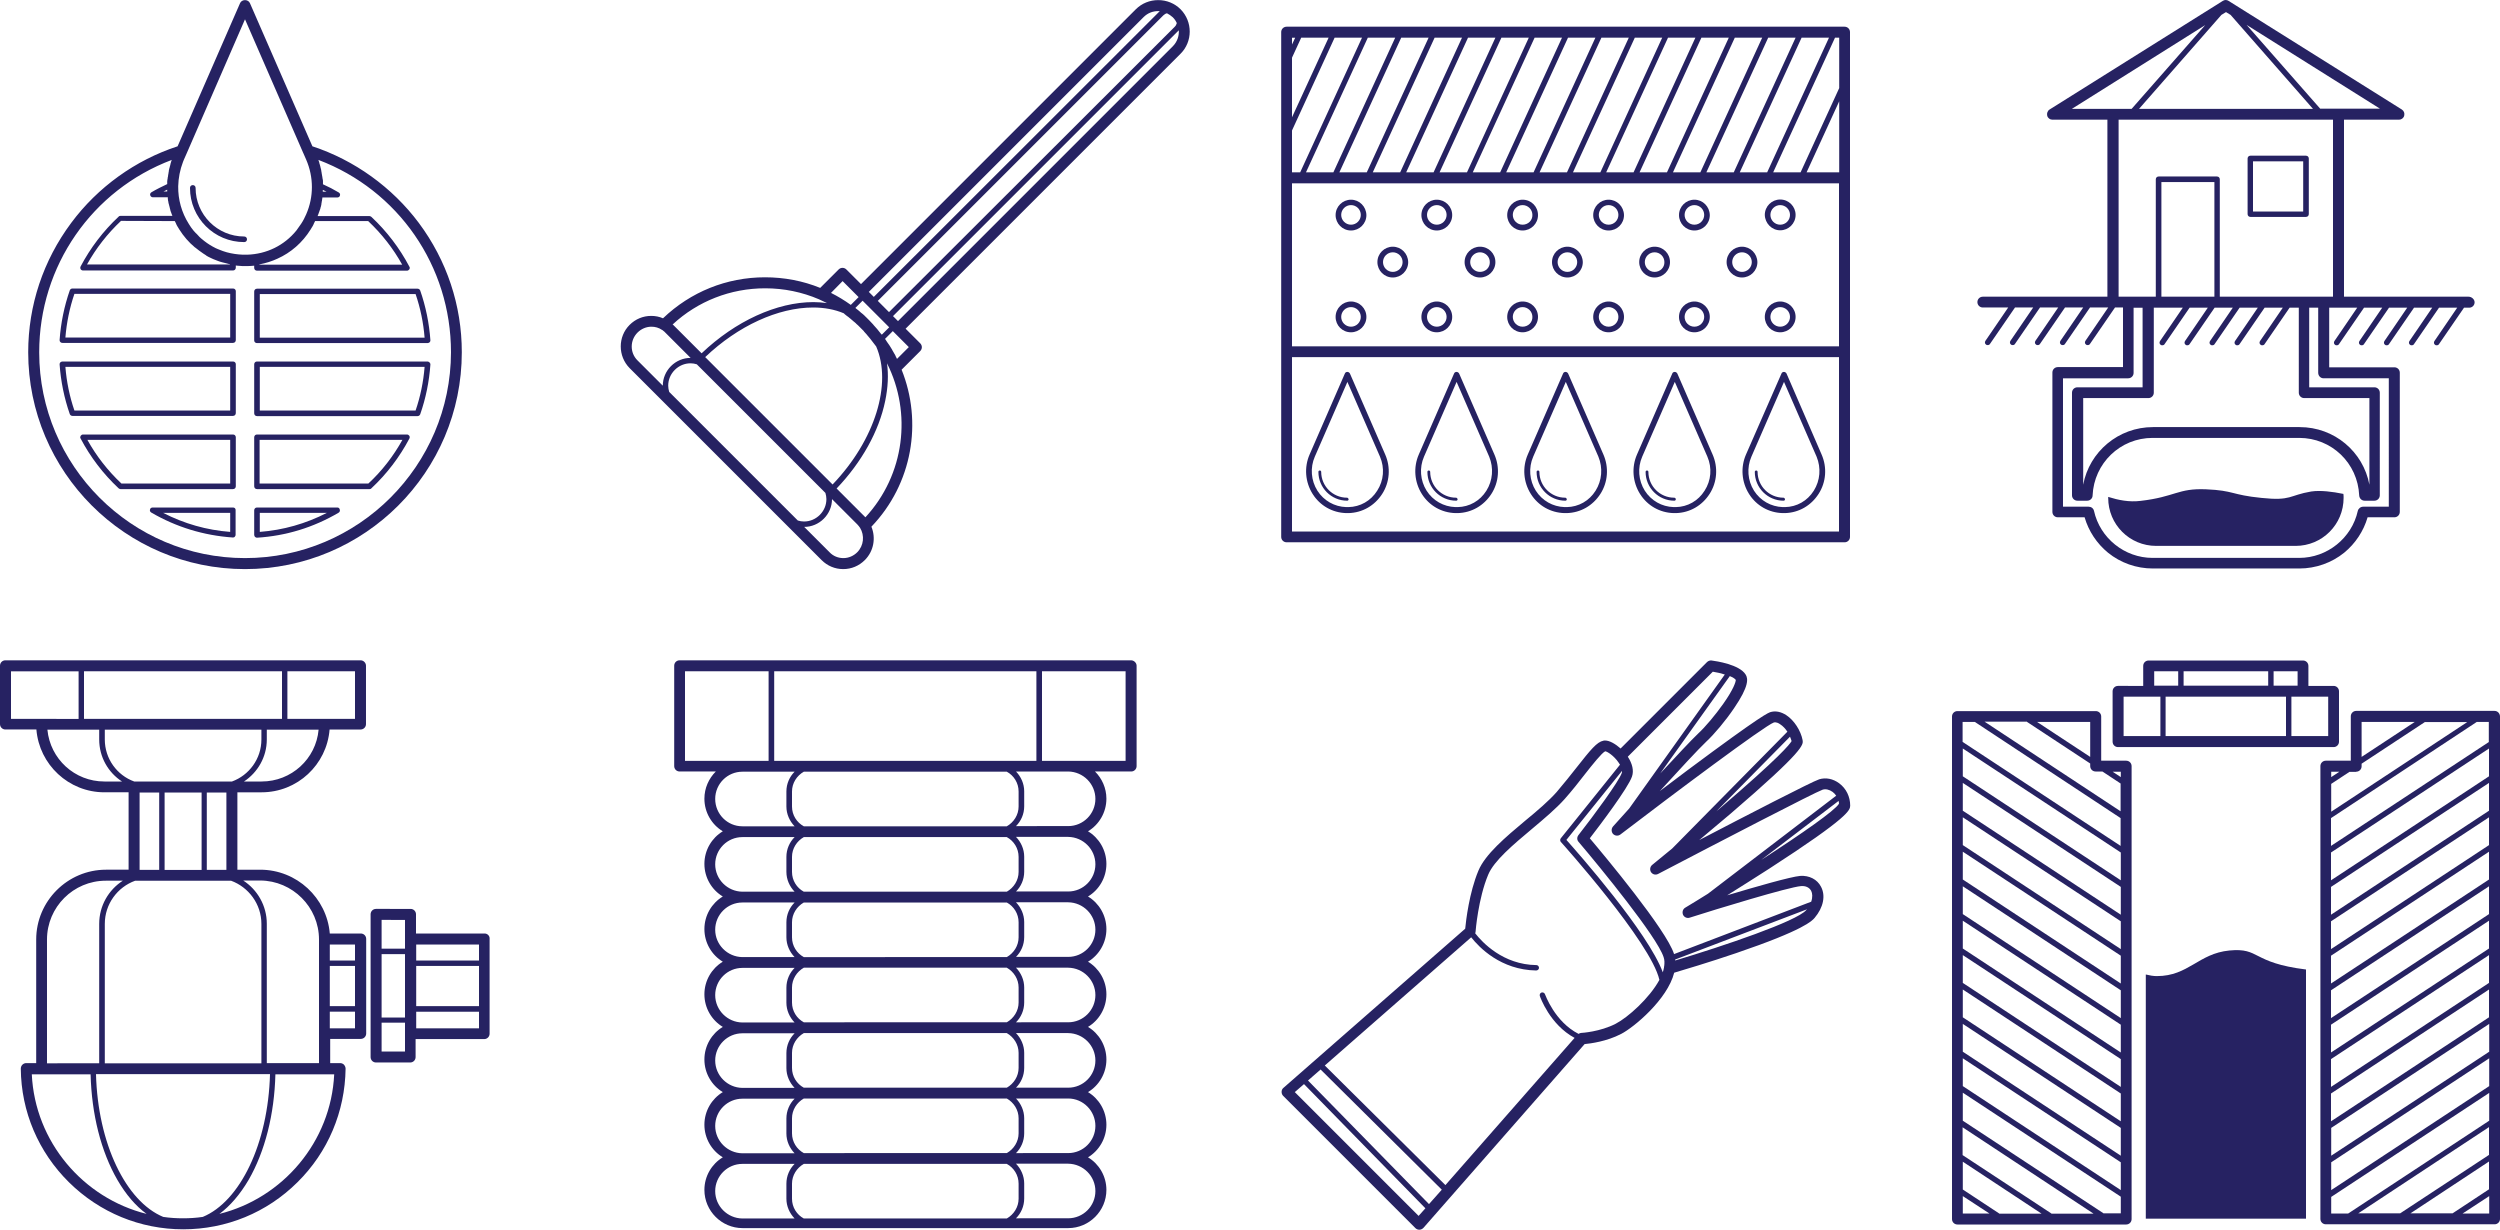 <?xml version="1.0" encoding="UTF-8" standalone="no"?>
<!-- Generator: Adobe Illustrator 18.0.0, SVG Export Plug-In . SVG Version: 6.00 Build 0)  -->

<svg
   xmlns:dc="http://purl.org/dc/elements/1.1/"
   xmlns:cc="http://creativecommons.org/ns#"
   xmlns:rdf="http://www.w3.org/1999/02/22-rdf-syntax-ns#"
   xmlns:svg="http://www.w3.org/2000/svg"
   xmlns="http://www.w3.org/2000/svg"
   xmlns:sodipodi="http://sodipodi.sourceforge.net/DTD/sodipodi-0.dtd"
   xmlns:inkscape="http://www.inkscape.org/namespaces/inkscape"
   version="1.1"
   id="Layer_1"
   x="0px"
   y="0px"
   viewBox="0 0 1250 614.85"
   enable-background="new 0 0 1400 980"
   xml:space="preserve"
   sodipodi:docname="Free Manhole Vector1.svg"
   width="1250"
   height="614.85"
   inkscape:version="0.92.4 5da689c313, 2019-01-14"><defs
   id="defs117" /><sodipodi:namedview
   pagecolor="#ffffff"
   bordercolor="#666666"
   borderopacity="1"
   objecttolerance="10"
   gridtolerance="10"
   guidetolerance="10"
   inkscape:pageopacity="0"
   inkscape:pageshadow="2"
   inkscape:window-width="640"
   inkscape:window-height="480"
   id="namedview115"
   showgrid="false"
   inkscape:snap-page="true"
   inkscape:zoom="0.16"
   inkscape:cx="740.38035"
   inkscape:cy="231.0293"
   inkscape:window-x="558"
   inkscape:window-y="317"
   inkscape:window-maximized="0"
   inkscape:current-layer="Layer_1" />
<g
   id="g112"
   transform="translate(-75,-182.65)">
	<g
   id="g22">
		<path
   d="m 191.5,326.9 h -80.3 c -0.6,0 -1.1,0.4 -1.3,0.9 -2.8,8 -4.5,16.4 -5.1,24.9 0,0.4 0.1,0.7 0.4,1 0.3,0.3 0.6,0.4 1,0.4 h 85.3 c 0.8,0 1.4,-0.6 1.4,-1.4 v -24.5 c 0,-0.7 -0.6,-1.3 -1.4,-1.3 z m -1.4,24.5 h -82.4 c 0.6,-7.4 2.1,-14.8 4.5,-21.8 h 77.9 z"
   id="path2"
   inkscape:connector-curvature="0"
   style="fill:#262262" />
		<path
   d="m 191.5,399.9 h -75 c -0.5,0 -0.9,0.3 -1.2,0.7 -0.2,0.4 -0.3,0.9 0,1.3 4.9,9.3 11.3,17.7 19,24.9 0.3,0.2 0.6,0.4 0.9,0.4 h 56.3 c 0.8,0 1.4,-0.6 1.4,-1.4 v -24.5 c 0,-0.8 -0.6,-1.4 -1.4,-1.4 z m -1.4,24.5 h -54.4 c -6.8,-6.4 -12.5,-13.7 -17,-21.8 h 71.4 z"
   id="path4"
   inkscape:connector-curvature="0"
   style="fill:#262262" />
		<path
   d="m 278.5,399.9 h -75 c -0.8,0 -1.4,0.6 -1.4,1.4 v 24.5 c 0,0.8 0.6,1.4 1.4,1.4 h 56.3 c 0.3,0 0.7,-0.1 0.9,-0.4 7.7,-7.2 14.1,-15.6 19,-24.9 0.2,-0.4 0.2,-0.9 0,-1.3 -0.3,-0.4 -0.7,-0.7 -1.2,-0.7 z m -19.3,24.5 h -54.4 v -21.8 h 71.4 c -4.5,8.1 -10.2,15.5 -17,21.8 z"
   id="path6"
   inkscape:connector-curvature="0"
   style="fill:#262262" />
		<path
   d="m 191.5,436.4 h -40.2 c -0.6,0 -1.2,0.4 -1.3,1 -0.2,0.6 0.1,1.2 0.6,1.5 12.5,7.3 26.3,11.5 40.8,12.5 0,0 0.1,0 0.1,0 0.3,0 0.7,-0.1 0.9,-0.4 0.3,-0.3 0.4,-0.6 0.4,-1 v -12.3 c 0.1,-0.7 -0.5,-1.3 -1.3,-1.3 z m -1.4,12.2 c -11.8,-0.9 -23,-4.1 -33.5,-9.5 h 33.5 z"
   id="path8"
   inkscape:connector-curvature="0"
   style="fill:#262262" />
		<path
   d="m 203.5,354.2 h 85.3 c 0.4,0 0.7,-0.2 1,-0.4 0.3,-0.3 0.4,-0.6 0.4,-1 -0.6,-8.5 -2.3,-16.9 -5.1,-24.9 -0.2,-0.5 -0.7,-0.9 -1.3,-0.9 h -80.3 c -0.8,0 -1.4,0.6 -1.4,1.4 v 24.5 c 0,0.7 0.6,1.3 1.4,1.3 z m 1.4,-24.5 h 77.9 c 2.4,7 3.9,14.3 4.5,21.8 h -82.4 z"
   id="path10"
   inkscape:connector-curvature="0"
   style="fill:#262262" />
		<path
   d="m 288.8,363.4 h -85.3 c -0.8,0 -1.4,0.6 -1.4,1.4 v 24.5 c 0,0.8 0.6,1.4 1.4,1.4 h 80.3 c 0.6,0 1.1,-0.4 1.3,-0.9 2.8,-8 4.5,-16.4 5.1,-24.9 0,-0.4 -0.1,-0.7 -0.4,-1 -0.3,-0.3 -0.7,-0.5 -1,-0.5 z m -6,24.5 h -77.9 v -21.8 h 82.4 c -0.6,7.5 -2.1,14.8 -4.5,21.8 z"
   id="path12"
   inkscape:connector-curvature="0"
   style="fill:#262262" />
		<path
   d="m 243.7,436.4 h -40.2 c -0.8,0 -1.4,0.6 -1.4,1.4 v 12.3 c 0,0.4 0.2,0.7 0.4,1 0.3,0.2 0.6,0.4 0.9,0.4 0,0 0.1,0 0.1,0 14.5,-0.9 28.2,-5.1 40.8,-12.5 0.5,-0.3 0.8,-0.9 0.6,-1.5 -0.1,-0.7 -0.6,-1.1 -1.2,-1.1 z m -38.8,12.2 v -9.5 h 33.5 c -10.5,5.4 -21.8,8.6 -33.5,9.5 z"
   id="path14"
   inkscape:connector-curvature="0"
   style="fill:#262262" />
		<path
   d="m 191.5,363.4 h -85.3 c -0.4,0 -0.7,0.2 -1,0.4 -0.3,0.3 -0.4,0.6 -0.4,1 0.6,8.5 2.3,16.9 5.1,24.9 0.2,0.5 0.7,0.9 1.3,0.9 h 80.3 c 0.8,0 1.4,-0.6 1.4,-1.4 v -24.5 c 0,-0.7 -0.6,-1.3 -1.4,-1.3 z m -1.4,24.5 h -77.9 c -2.4,-7 -3.9,-14.3 -4.5,-21.8 h 82.4 z"
   id="path16"
   inkscape:connector-curvature="0"
   style="fill:#262262" />
		<path
   d="M 284.4,294.1 C 271.1,276.3 252.2,262.7 231.2,255.8 L 200,184.3 c -0.4,-1 -1.4,-1.6 -2.5,-1.6 -1.1,0 -2.1,0.6 -2.5,1.6 l -31.2,71.5 c -21.1,6.9 -39.9,20.4 -53.2,38.3 -14,18.8 -21.5,41.2 -21.5,64.7 0,59.7 48.6,108.4 108.4,108.4 59.8,0 108.4,-48.6 108.4,-108.4 0,-23.5 -7.5,-45.9 -21.5,-64.7 z m -79.5,20.7 c 3.1,-0.6 6,-1.5 8.8,-2.8 6.7,-3 12.5,-8 16.6,-14.6 0.2,-0.3 0.4,-0.7 0.6,-1 0.1,-0.1 0.1,-0.2 0.2,-0.3 0.1,-0.2 0.3,-0.5 0.4,-0.7 0.1,-0.1 0.1,-0.3 0.2,-0.4 0.1,-0.2 0.2,-0.4 0.3,-0.7 0.1,-0.1 0.1,-0.3 0.2,-0.4 0.1,-0.2 0.2,-0.4 0.3,-0.6 0,0 0,0 0,-0.1 h 26.6 c 6.8,6.4 12.5,13.7 17,21.8 h -71.4 v -0.2 z m 31.5,-36.7 c 0,-0.1 0,-0.3 0,-0.4 0,0 0,-0.1 0,-0.1 0.6,0.3 1.3,0.6 1.9,0.9 h -1.9 c 0,-0.2 0,-0.3 0,-0.4 z m -38.9,-85.8 29.1,66.8 c 0,0 0,0 0,0 l 0.1,0.2 1.4,3.2 c 3.8,8.8 3.8,18.6 0,27.3 -0.7,1.6 -1.5,3.2 -2.5,4.7 -0.8,1.2 -1.6,2.3 -2.4,3.4 -6.1,7.5 -14.9,11.8 -24.6,12.1 -0.7,0 -1.4,0 -2.1,0 -2.8,-0.1 -5.5,-0.5 -8.1,-1.2 -0.6,-0.2 -1.3,-0.4 -1.9,-0.6 -0.4,-0.2 -0.9,-0.3 -1.3,-0.5 -0.5,-0.2 -1,-0.4 -1.5,-0.6 -0.3,-0.1 -0.6,-0.3 -0.9,-0.4 -2,-1 -3.8,-2.1 -5.6,-3.5 -0.5,-0.4 -1.1,-0.9 -1.6,-1.3 -0.6,-0.5 -1.2,-1.1 -1.7,-1.7 -0.4,-0.4 -0.7,-0.8 -1.1,-1.1 -0.3,-0.4 -0.7,-0.8 -1,-1.1 -0.9,-1.1 -1.7,-2.2 -2.4,-3.4 -3.6,-5.7 -5.4,-12.2 -5.3,-18.8 0,0 0,0 0,0 0.1,-4.1 0.9,-8.3 2.4,-12.2 0.1,-0.3 0.3,-0.7 0.4,-1 l 1.5,-3.4 v 0 z m -38.9,85.2 c 0,0.1 0,0.1 0,0.2 0,0.1 0,0.2 0,0.3 0,0.1 0,0.3 0,0.4 h -1.9 c 0.6,-0.3 1.2,-0.5 1.9,-0.9 z m 3.8,15.7 c 0.1,0.2 0.2,0.4 0.3,0.6 0.1,0.1 0.1,0.3 0.2,0.4 0.1,0.2 0.2,0.4 0.3,0.7 0.1,0.1 0.1,0.3 0.2,0.4 0.1,0.2 0.3,0.5 0.4,0.7 0.1,0.1 0.1,0.2 0.2,0.3 0.2,0.3 0.4,0.7 0.6,1 2.2,3.5 4.8,6.5 7.8,9 0.1,0.1 0.2,0.1 0.3,0.2 1.2,1 2.6,2 3.9,2.9 0.5,0.3 0.9,0.6 1.4,0.9 0,0 0.1,0.1 0.1,0.1 0,0 0.1,0.1 0.1,0.1 0.6,0.4 1.3,0.7 1.9,1 0.5,0.2 1,0.5 1.5,0.7 0.8,0.3 1.5,0.6 2.3,0.9 0.7,0.3 1.5,0.5 2.2,0.7 0.8,0.2 1.6,0.4 2.4,0.6 0.2,0.1 0.5,0.1 0.7,0.2 0.2,0 0.5,0.1 0.7,0.1 v 0.2 h -71.4 c 4.5,-8.1 10.2,-15.4 17,-21.8 l 26.9,0.1 c 0,0 0,0 0,0 z m 35.1,168.5 c -56.7,0 -102.9,-46.2 -102.9,-102.9 0,-43.2 26.4,-81.1 66.3,-96.2 0,0 0,0 0,0 0,0.1 -0.1,0.2 -0.1,0.2 -0.1,0.3 -0.2,0.6 -0.3,0.9 0,0.1 -0.1,0.2 -0.1,0.4 -0.1,0.3 -0.2,0.5 -0.2,0.8 0,0.1 -0.1,0.3 -0.1,0.4 -0.1,0.2 -0.1,0.5 -0.2,0.7 0,0.1 -0.1,0.3 -0.1,0.4 -0.1,0.2 -0.1,0.5 -0.2,0.7 0,0.2 -0.1,0.3 -0.1,0.5 -0.1,0.2 -0.1,0.5 -0.1,0.7 0,0.2 -0.1,0.3 -0.1,0.5 0,0.2 -0.1,0.5 -0.1,0.7 0,0.2 -0.1,0.3 -0.1,0.5 0,0.2 -0.1,0.5 -0.1,0.7 0,0.2 0,0.3 -0.1,0.5 0,0.2 -0.1,0.5 -0.1,0.7 0,0.2 0,0.3 -0.1,0.5 0,0.2 0,0.5 -0.1,0.7 0,0.2 0,0.3 0,0.5 0,0.2 0,0.5 0,0.7 0,0.1 0,0.3 0,0.4 -2.7,1.3 -5.4,2.6 -7.9,4.1 -0.5,0.3 -0.8,0.9 -0.6,1.5 0.2,0.6 0.7,1 1.3,1 h 7.5 c 0,0.1 0,0.3 0,0.4 0,0.1 0,0.2 0,0.3 0,0.3 0.1,0.6 0.1,0.8 0,0.1 0,0.3 0.1,0.4 0,0.2 0.1,0.5 0.1,0.7 0,0.1 0.1,0.3 0.1,0.4 0,0.2 0.1,0.5 0.2,0.7 0,0.2 0.1,0.3 0.1,0.5 0.1,0.2 0.1,0.4 0.2,0.7 0,0.2 0.1,0.3 0.1,0.5 0.1,0.2 0.1,0.4 0.2,0.7 0,0.2 0.1,0.3 0.1,0.5 0.1,0.2 0.1,0.4 0.2,0.6 0.1,0.2 0.1,0.3 0.2,0.5 0.1,0.2 0.1,0.4 0.2,0.6 0.1,0.2 0.1,0.3 0.2,0.5 0.1,0.2 0.1,0.3 0.2,0.5 h -26 c -0.3,0 -0.7,0.1 -0.9,0.4 -7.7,7.2 -14.1,15.6 -19,24.9 -0.2,0.4 -0.2,0.9 0,1.3 0.2,0.4 0.7,0.7 1.2,0.7 h 75 c 0.8,0 1.4,-0.6 1.4,-1.4 v -1.1 c 0.2,0 0.5,0.1 0.7,0.1 0.9,0.1 1.8,0.1 2.7,0.2 0.4,0 0.8,0 1.2,0 0.4,0 0.8,0 1.2,0 1.1,0 2.3,-0.1 3.4,-0.2 v 1.1 c 0,0.8 0.6,1.4 1.4,1.4 h 75 c 0.5,0 0.9,-0.3 1.2,-0.7 0.2,-0.4 0.3,-0.9 0,-1.3 -4.9,-9.3 -11.3,-17.7 -19,-24.9 -0.3,-0.2 -0.6,-0.4 -0.9,-0.4 h -26 c 0.1,-0.2 0.1,-0.3 0.2,-0.5 0.1,-0.2 0.1,-0.3 0.2,-0.5 0.1,-0.2 0.1,-0.4 0.2,-0.6 0.1,-0.2 0.1,-0.3 0.2,-0.5 0.1,-0.2 0.1,-0.4 0.2,-0.6 0.1,-0.2 0.1,-0.3 0.2,-0.5 0.1,-0.2 0.1,-0.4 0.2,-0.6 0,-0.2 0.1,-0.3 0.1,-0.5 0.1,-0.2 0.1,-0.4 0.2,-0.6 0,-0.2 0.1,-0.3 0.1,-0.5 0.1,-0.2 0.1,-0.4 0.1,-0.7 0,-0.2 0.1,-0.3 0.1,-0.5 0,-0.2 0.1,-0.5 0.1,-0.7 0,-0.1 0.1,-0.3 0.1,-0.4 0,-0.3 0.1,-0.5 0.1,-0.8 0,-0.1 0,-0.3 0.1,-0.4 0,-0.1 0,-0.2 0,-0.4 h 7.5 c 0.6,0 1.2,-0.4 1.3,-1 0.2,-0.6 -0.1,-1.2 -0.6,-1.5 -2.5,-1.5 -5.2,-2.9 -7.9,-4.1 0,-0.1 0,-0.3 0,-0.4 0,-0.2 0,-0.4 0,-0.7 0,-0.2 0,-0.3 0,-0.5 0,-0.2 0,-0.4 -0.1,-0.7 0,-0.2 0,-0.3 -0.1,-0.5 0,-0.2 -0.1,-0.4 -0.1,-0.7 0,-0.2 0,-0.3 -0.1,-0.5 0,-0.2 -0.1,-0.4 -0.1,-0.7 0,-0.2 -0.1,-0.3 -0.1,-0.5 0,-0.2 -0.1,-0.4 -0.1,-0.7 0,-0.2 -0.1,-0.3 -0.1,-0.5 0,-0.2 -0.1,-0.4 -0.1,-0.7 0,-0.2 -0.1,-0.3 -0.1,-0.5 -0.1,-0.2 -0.1,-0.4 -0.2,-0.7 0,-0.2 -0.1,-0.3 -0.1,-0.5 -0.1,-0.2 -0.1,-0.5 -0.2,-0.7 0,-0.1 -0.1,-0.3 -0.1,-0.4 -0.1,-0.2 -0.2,-0.5 -0.2,-0.7 0,-0.1 -0.1,-0.3 -0.1,-0.4 -0.1,-0.3 -0.2,-0.6 -0.3,-0.9 0,-0.1 -0.1,-0.2 -0.1,-0.3 0,0 0,0 0,0 39.9,15.1 66.3,53 66.3,96.2 -0.1,56.7 -46.3,102.9 -103,102.9 z"
   id="path18"
   inkscape:connector-curvature="0"
   style="fill:#262262" />
		<path
   d="m 197.1,303.7 c 0.8,0 1.4,-0.6 1.4,-1.4 0,-0.8 -0.6,-1.4 -1.4,-1.4 -13.4,0 -24.3,-10.9 -24.3,-24.3 0,-0.8 -0.6,-1.4 -1.4,-1.4 -0.8,0 -1.4,0.6 -1.4,1.4 0,15 12.1,27.1 27.1,27.1 z"
   id="path20"
   inkscape:connector-curvature="0"
   style="fill:#262262" />
	</g>
	<path
   d="m 665.3,187.3 c -3,-3 -7,-4.6 -11.2,-4.6 -4.2,0 -8.2,1.6 -11.2,4.6 l -137.4,137.4 -7.3,-7.3 c -1.1,-1.1 -2.8,-1.1 -3.9,0 l -9.2,9.2 c -8.6,-3.5 -18,-5.3 -27.6,-5.3 -19.2,0 -37.2,7.3 -51,20.5 -1.8,-0.8 -3.8,-1.2 -5.9,-1.2 -4.1,0 -7.9,1.6 -10.8,4.5 -5.9,5.9 -5.9,15.6 0,21.6 l 96,96 c 2.9,2.9 6.7,4.5 10.8,4.5 4.1,0 7.9,-1.6 10.8,-4.5 4.5,-4.5 5.6,-11.1 3.3,-16.7 20.6,-21.5 25.6,-52.4 15.1,-78.5 l 9.3,-9.3 c 1.1,-1.1 1.1,-2.8 0,-3.9 L 527.8,347 665.2,209.6 c 6.2,-6.1 6.2,-16.1 0.1,-22.3 z m -174,237.6 -63.7,-63.7 c 16.4,-15.6 36.4,-24.8 54,-24.8 5.6,0 10.8,1 15.3,2.9 0.1,0.1 0.2,0.1 0.2,0.2 0.1,0.1 0.1,0.1 0.2,0.2 0.4,0.3 0.7,0.5 1,0.8 0.1,0.1 0.3,0.2 0.4,0.3 0.3,0.2 0.6,0.4 0.9,0.7 0.2,0.1 0.3,0.3 0.5,0.4 0.2,0.2 0.5,0.4 0.7,0.6 0.2,0.2 0.4,0.3 0.6,0.5 0.2,0.2 0.4,0.4 0.6,0.5 0.2,0.2 0.5,0.4 0.7,0.6 0.2,0.2 0.4,0.3 0.5,0.5 0.3,0.2 0.5,0.5 0.8,0.7 0.1,0.1 0.3,0.3 0.4,0.4 0.4,0.4 0.8,0.8 1.2,1.2 0.4,0.4 0.8,0.8 1.2,1.2 0.1,0.1 0.2,0.2 0.2,0.3 0.3,0.3 0.6,0.7 0.9,1 0.1,0.1 0.1,0.1 0.2,0.2 0.3,0.4 0.6,0.7 0.9,1.1 0,0 0.1,0.1 0.1,0.1 0.3,0.4 0.7,0.8 1,1.2 0,0 0,0 0,0 1,1.3 2,2.6 3,3.9 8,18.5 -0.4,46.6 -21.8,69 z m -3.1,7.3 c 0,3 -1.2,5.8 -3.3,7.9 -2.1,2.1 -4.9,3.3 -7.9,3.3 -1.1,0 -2.1,-0.2 -3.1,-0.5 l -64.3,-64.3 c -0.3,-1 -0.5,-2.1 -0.5,-3.1 0,-3 1.2,-5.8 3.3,-7.9 2.1,-2.1 4.9,-3.3 7.9,-3.3 1.1,0 2.1,0.2 3.1,0.5 l 64.3,64.3 c 0.3,1 0.5,2.1 0.5,3.1 z m 27.6,-82.3 c -0.2,-0.2 -0.4,-0.5 -0.6,-0.7 -0.4,-0.5 -0.8,-1 -1.2,-1.5 -0.1,-0.2 -0.3,-0.3 -0.4,-0.5 -0.5,-0.6 -1.1,-1.3 -1.7,-1.9 -0.1,-0.2 -0.3,-0.3 -0.4,-0.5 -0.6,-0.6 -1.2,-1.3 -1.8,-1.9 -0.6,-0.6 -1.3,-1.3 -1.9,-1.9 -0.1,-0.1 -0.3,-0.2 -0.4,-0.4 -0.6,-0.6 -1.3,-1.2 -2,-1.7 -0.1,-0.1 -0.2,-0.2 -0.3,-0.3 -0.7,-0.6 -1.4,-1.2 -2.1,-1.7 0,0 0,0 0,0 -0.1,-0.1 -0.2,-0.2 -0.3,-0.3 l 3.6,-3.6 13.3,13.3 -3.6,3.6 c -0.1,0 -0.2,0 -0.2,0 z m -1.9,-16.8 142.8,-142.8 c 0.5,-0.5 1.2,-0.9 1.8,-1 1,0.5 2,1.2 2.9,2 0.9,0.9 1.5,1.8 2,2.9 -0.2,0.7 -0.5,1.3 -1,1.8 L 519.5,338.7 Z M 646.8,191.2 c 2,-2 4.5,-3 7.3,-3 0.3,0 0.5,0 0.8,0 0,0 -0.1,0.1 -0.1,0.1 l -142.9,142.8 -2.5,-2.5 z m -150.5,132 7.3,7.3 c 0,0 0,0 0,0 l 0.7,0.7 -3.9,3.9 c -3.2,-2.3 -6.5,-4.3 -9.9,-6 z m -85,21.7 c 12.6,-11.7 29,-18.1 46.3,-18.1 9.4,0 18.5,1.9 26.9,5.5 0.1,0 0.1,0.1 0.2,0.1 1.3,0.6 2.5,1.2 3.8,1.8 -2.2,-0.3 -4.5,-0.5 -6.8,-0.5 -18.3,0 -39,9.5 -55.9,25.6 l -14.2,-14.2 c -0.2,-0.1 -0.3,-0.2 -0.3,-0.2 z m -17.5,4 c 1.8,-1.8 4.3,-2.9 6.9,-2.9 1.9,0 3.7,0.5 5.3,1.6 0.1,0 0.1,0.1 0.2,0.1 0.2,0.1 0.4,0.3 0.6,0.5 0.1,0 0.1,0.1 0.2,0.1 0.2,0.2 0.4,0.4 0.6,0.6 l 12.7,12.7 c -3.7,0 -7.2,1.5 -9.8,4.1 -2.6,2.6 -4.1,6.1 -4.1,9.8 l -12.7,-12.7 c -3.8,-3.8 -3.8,-10 0.1,-13.9 z m 109.8,109.9 c -1.8,1.8 -4.3,2.9 -6.9,2.9 -2.6,0 -5.1,-1 -6.9,-2.9 l -12.7,-12.7 c 3.7,0 7.2,-1.5 9.8,-4.1 2.6,-2.6 4.1,-6.1 4.1,-9.8 l 12.7,12.7 c 0.2,0.2 0.4,0.4 0.6,0.7 0,0 0.1,0.1 0.1,0.1 0.2,0.2 0.3,0.5 0.5,0.7 0,0 0.1,0.1 0.1,0.1 2.4,3.9 1.9,9 -1.4,12.3 z m 4.1,-17.5 c -0.1,-0.1 -0.1,-0.1 -0.2,-0.2 l -14.2,-14.2 c 12.6,-13.2 21.2,-28.7 24.3,-43.8 1.4,-6.7 1.7,-13.1 0.9,-18.8 12.5,24.8 8.9,55.7 -10.8,77 z m 15.8,-79.2 c -0.2,-0.4 -0.4,-0.8 -0.6,-1.2 -0.1,-0.2 -0.2,-0.3 -0.2,-0.5 -0.5,-0.9 -1,-1.8 -1.5,-2.6 -0.1,-0.1 -0.1,-0.3 -0.2,-0.4 -0.3,-0.4 -0.5,-0.9 -0.8,-1.3 -0.2,-0.3 -0.4,-0.6 -0.5,-0.8 -0.4,-0.6 -0.8,-1.2 -1.2,-1.7 -0.2,-0.4 -0.5,-0.7 -0.7,-1.1 -0.1,-0.1 -0.2,-0.3 -0.3,-0.4 l 3.9,-3.9 0.7,0.7 c 0,0 0,0 0,0 l 7.3,7.3 z M 661.4,205.8 524,343.2 521.5,340.7 664.3,197.9 c 0,0 0.1,-0.1 0.1,-0.1 0.2,2.8 -0.8,5.8 -3,8 z"
   id="path24"
   inkscape:connector-curvature="0"
   style="fill:#262262" />
	<g
   id="g82">
		<path
   d="m 750,369.5 c -0.2,-0.5 -0.8,-0.9 -1.3,-0.9 -0.6,0 -1.1,0.3 -1.3,0.9 l -17.6,40.4 c -2.8,6.4 -2.2,13.8 1.5,19.7 3.7,5.9 9.9,9.4 16.8,9.6 0.2,0 0.4,0 0.6,0 0.2,0 0.4,0 0.6,0 6.9,-0.2 13,-3.7 16.8,-9.6 3.8,-5.9 4.3,-13.3 1.5,-19.7 z m 13.6,58.5 c -3.2,5.1 -8.5,8.1 -14.4,8.2 -0.4,0 -0.8,0 -1.1,0 -5.9,-0.2 -11.2,-3.2 -14.4,-8.2 -3.2,-5.1 -3.7,-11.5 -1.3,-17 L 748.7,373.6 765,411 c 2.4,5.6 1.9,11.9 -1.4,17 z"
   id="path26"
   inkscape:connector-curvature="0"
   style="fill:#262262" />
		<path
   d="m 748.5,431.5 c -7.1,0 -12.9,-5.8 -12.9,-12.9 0,-0.4 -0.3,-0.7 -0.7,-0.7 -0.4,0 -0.7,0.3 -0.7,0.7 0,7.9 6.4,14.4 14.4,14.4 0.4,0 0.7,-0.3 0.7,-0.7 -0.1,-0.5 -0.4,-0.8 -0.8,-0.8 z"
   id="path28"
   inkscape:connector-curvature="0"
   style="fill:#262262" />
		<path
   d="m 804.6,369.5 c -0.2,-0.5 -0.8,-0.9 -1.3,-0.9 -0.6,0 -1.1,0.3 -1.3,0.9 l -17.6,40.4 c -2.8,6.4 -2.2,13.8 1.5,19.7 3.7,5.9 9.9,9.4 16.8,9.6 0.2,0 0.4,0 0.6,0 0.2,0 0.4,0 0.6,0 6.9,-0.2 13,-3.7 16.8,-9.6 3.8,-5.9 4.3,-13.3 1.5,-19.7 z m 13.6,58.5 c -3.2,5.1 -8.5,8.1 -14.4,8.2 -0.4,0 -0.8,0 -1.1,0 -5.9,-0.2 -11.2,-3.2 -14.4,-8.2 -3.2,-5.1 -3.7,-11.5 -1.3,-17 l 16.3,-37.4 16.3,37.4 c 2.3,5.6 1.8,11.9 -1.4,17 z"
   id="path30"
   inkscape:connector-curvature="0"
   style="fill:#262262" />
		<path
   d="m 803,431.5 c -7.1,0 -12.9,-5.8 -12.9,-12.9 0,-0.4 -0.3,-0.7 -0.7,-0.7 -0.4,0 -0.7,0.3 -0.7,0.7 0,7.9 6.4,14.4 14.4,14.4 0.4,0 0.7,-0.3 0.7,-0.7 -0.1,-0.5 -0.4,-0.8 -0.8,-0.8 z"
   id="path32"
   inkscape:connector-curvature="0"
   style="fill:#262262" />
		<path
   d="m 859.1,369.5 c -0.2,-0.5 -0.8,-0.9 -1.3,-0.9 -0.6,0 -1.1,0.3 -1.3,0.9 l -17.6,40.4 c -2.8,6.4 -2.2,13.8 1.5,19.7 3.7,5.9 9.9,9.4 16.8,9.6 0.2,0 0.4,0 0.6,0 0.2,0 0.4,0 0.6,0 6.9,-0.2 13,-3.7 16.8,-9.6 3.8,-5.9 4.3,-13.3 1.5,-19.7 z m 13.7,58.5 c -3.2,5.1 -8.5,8.1 -14.4,8.2 -0.4,0 -0.8,0 -1.1,0 -5.9,-0.2 -11.2,-3.2 -14.4,-8.2 -3.2,-5.1 -3.7,-11.5 -1.3,-17 l 16.3,-37.4 16.3,37.4 c 2.3,5.6 1.8,11.9 -1.4,17 z"
   id="path34"
   inkscape:connector-curvature="0"
   style="fill:#262262" />
		<path
   d="m 857.6,431.5 c -7.1,0 -12.9,-5.8 -12.9,-12.9 0,-0.4 -0.3,-0.7 -0.7,-0.7 -0.4,0 -0.7,0.3 -0.7,0.7 0,7.9 6.4,14.4 14.4,14.4 0.4,0 0.7,-0.3 0.7,-0.7 -0.1,-0.5 -0.4,-0.8 -0.8,-0.8 z"
   id="path36"
   inkscape:connector-curvature="0"
   style="fill:#262262" />
		<path
   d="m 913.7,369.5 c -0.2,-0.5 -0.8,-0.9 -1.3,-0.9 -0.6,0 -1.1,0.3 -1.3,0.9 l -17.6,40.4 c -2.8,6.4 -2.2,13.8 1.5,19.7 3.7,5.9 9.9,9.4 16.8,9.6 0.2,0 0.4,0 0.6,0 0.2,0 0.4,0 0.6,0 6.9,-0.2 13,-3.7 16.8,-9.6 3.8,-5.9 4.3,-13.3 1.5,-19.7 z m 13.6,58.5 c -3.2,5.1 -8.5,8.1 -14.4,8.2 -0.4,0 -0.8,0 -1.1,0 -5.9,-0.2 -11.2,-3.2 -14.4,-8.2 -3.2,-5.1 -3.7,-11.5 -1.3,-17 l 16.3,-37.4 16.3,37.4 c 2.4,5.6 1.9,11.9 -1.4,17 z"
   id="path38"
   inkscape:connector-curvature="0"
   style="fill:#262262" />
		<path
   d="m 912.1,431.5 c -7.1,0 -12.9,-5.8 -12.9,-12.9 0,-0.4 -0.3,-0.7 -0.7,-0.7 -0.4,0 -0.7,0.3 -0.7,0.7 0,7.9 6.4,14.4 14.4,14.4 0.4,0 0.7,-0.3 0.7,-0.7 0,-0.5 -0.4,-0.8 -0.8,-0.8 z"
   id="path40"
   inkscape:connector-curvature="0"
   style="fill:#262262" />
		<path
   d="m 968.3,369.5 c -0.2,-0.5 -0.8,-0.9 -1.3,-0.9 -0.6,0 -1.1,0.3 -1.3,0.9 L 948,409.9 c -2.8,6.4 -2.2,13.8 1.5,19.7 3.7,5.9 9.9,9.4 16.8,9.6 0.2,0 0.4,0 0.6,0 0.2,0 0.4,0 0.6,0 6.9,-0.2 13,-3.7 16.8,-9.6 3.8,-5.9 4.3,-13.3 1.5,-19.7 z m 13.6,58.5 c -3.2,5.1 -8.5,8.1 -14.4,8.2 -0.4,0 -0.8,0 -1.1,0 -5.9,-0.2 -11.2,-3.2 -14.4,-8.2 -3.2,-5.1 -3.7,-11.5 -1.3,-17 L 967,373.6 983.3,411 c 2.3,5.6 1.8,11.9 -1.4,17 z"
   id="path42"
   inkscape:connector-curvature="0"
   style="fill:#262262" />
		<path
   d="m 966.7,431.5 c -7.1,0 -12.9,-5.8 -12.9,-12.9 0,-0.4 -0.3,-0.7 -0.7,-0.7 -0.4,0 -0.7,0.3 -0.7,0.7 0,7.9 6.4,14.4 14.4,14.4 0.4,0 0.7,-0.3 0.7,-0.7 -0.1,-0.5 -0.4,-0.8 -0.8,-0.8 z"
   id="path44"
   inkscape:connector-curvature="0"
   style="fill:#262262" />
		<path
   d="m 997.3,196 h -279 c -1.5,0 -2.7,1.2 -2.7,2.7 v 252.4 c 0,1.5 1.2,2.7 2.7,2.7 h 279 c 1.5,0 2.7,-1.2 2.7,-2.7 V 198.7 c 0,-1.5 -1.2,-2.7 -2.7,-2.7 z m -258,5.5 -18.3,39.8 v -29.8 l 4.6,-10 z m 16.7,0 -30.9,67.3 H 721 v -20.9 l 21.3,-46.4 z m 16.6,0 -30.9,67.3 H 728 l 30.9,-67.3 z m 16.7,0 -30.9,67.3 h -13.7 l 30.9,-67.3 z m 16.7,0 -30.9,67.3 h -13.7 l 30.9,-67.3 z m 16.7,0 -30.9,67.3 H 778.1 L 809,201.5 Z m 16.7,0 -30.9,67.3 h -13.7 l 30.9,-67.3 z m 16.6,0 -30.9,67.3 h -13.7 l 30.9,-67.3 z m 16.7,0 -30.9,67.3 H 828.1 L 859,201.5 Z m 16.7,0 -30.9,67.3 h -13.7 l 30.9,-67.3 z m 16.7,0 -30.9,67.3 h -13.7 l 30.9,-67.3 z m 16.6,0 -30.9,67.3 H 878.1 L 909,201.5 Z m 16.7,0 -30.9,67.3 h -13.7 l 30.9,-67.3 z m 16.7,0 -30.9,67.3 h -13.7 l 30.9,-67.3 z m 16.7,0 -30.9,67.3 h -13.7 l 30.9,-67.3 z m 16.7,0 -30.9,67.3 h -13.7 l 30.9,-67.3 z M 721,274.3 h 273.5 v 81.5 H 721 Z m 257.3,-5.5 16.3,-35.5 v 35.5 z m 16.3,-42.1 -19.3,42.1 h -13.7 l 30.9,-67.3 h 2.1 z m -272,-25.2 -1.6,3.4 v -3.4 z M 721,448.4 v -87.2 h 273.5 v 87.2 z"
   id="path46"
   inkscape:connector-curvature="0"
   style="fill:#262262" />
		<path
   d="m 750.5,282.5 c -4.2,0 -7.7,3.4 -7.7,7.7 0,4.2 3.4,7.7 7.7,7.7 4.2,0 7.7,-3.4 7.7,-7.7 -0.1,-4.3 -3.5,-7.7 -7.7,-7.7 z m 0,12.5 c -2.7,0 -4.9,-2.2 -4.9,-4.9 0,-2.7 2.2,-4.9 4.9,-4.9 2.7,0 4.9,2.2 4.9,4.9 0,2.7 -2.2,4.9 -4.9,4.9 z"
   id="path48"
   inkscape:connector-curvature="0"
   style="fill:#262262" />
		<path
   d="m 750.5,333.4 c -4.2,0 -7.7,3.4 -7.7,7.7 0,4.3 3.4,7.7 7.7,7.7 4.2,0 7.7,-3.4 7.7,-7.7 0,-4.3 -3.5,-7.7 -7.7,-7.7 z m 0,12.6 c -2.7,0 -4.9,-2.2 -4.9,-4.9 0,-2.7 2.2,-4.9 4.9,-4.9 2.7,0 4.9,2.2 4.9,4.9 0,2.7 -2.2,4.9 -4.9,4.9 z"
   id="path50"
   inkscape:connector-curvature="0"
   style="fill:#262262" />
		<path
   d="m 793.4,282.5 c -4.2,0 -7.7,3.4 -7.7,7.7 0,4.2 3.4,7.7 7.7,7.7 4.2,0 7.7,-3.4 7.7,-7.7 0,-4.3 -3.5,-7.7 -7.7,-7.7 z m 0,12.5 c -2.7,0 -4.9,-2.2 -4.9,-4.9 0,-2.7 2.2,-4.9 4.9,-4.9 2.7,0 4.9,2.2 4.9,4.9 0,2.7 -2.2,4.9 -4.9,4.9 z"
   id="path52"
   inkscape:connector-curvature="0"
   style="fill:#262262" />
		<path
   d="m 793.4,333.4 c -4.2,0 -7.7,3.4 -7.7,7.7 0,4.3 3.4,7.7 7.7,7.7 4.2,0 7.7,-3.4 7.7,-7.7 0,-4.3 -3.5,-7.7 -7.7,-7.7 z m 0,12.6 c -2.7,0 -4.9,-2.2 -4.9,-4.9 0,-2.7 2.2,-4.9 4.9,-4.9 2.7,0 4.9,2.2 4.9,4.9 0,2.7 -2.2,4.9 -4.9,4.9 z"
   id="path54"
   inkscape:connector-curvature="0"
   style="fill:#262262" />
		<path
   d="m 836.3,282.5 c -4.2,0 -7.7,3.4 -7.7,7.7 0,4.2 3.4,7.7 7.7,7.7 4.2,0 7.7,-3.4 7.7,-7.7 0,-4.3 -3.4,-7.7 -7.7,-7.7 z m 0,12.5 c -2.7,0 -4.9,-2.2 -4.9,-4.9 0,-2.7 2.2,-4.9 4.9,-4.9 2.7,0 4.9,2.2 4.9,4.9 0.1,2.7 -2.1,4.9 -4.9,4.9 z"
   id="path56"
   inkscape:connector-curvature="0"
   style="fill:#262262" />
		<path
   d="m 836.3,333.4 c -4.2,0 -7.7,3.4 -7.7,7.7 0,4.3 3.4,7.7 7.7,7.7 4.2,0 7.7,-3.4 7.7,-7.7 0,-4.3 -3.4,-7.7 -7.7,-7.7 z m 0,12.6 c -2.7,0 -4.9,-2.2 -4.9,-4.9 0,-2.7 2.2,-4.9 4.9,-4.9 2.7,0 4.9,2.2 4.9,4.9 0.1,2.7 -2.1,4.9 -4.9,4.9 z"
   id="path58"
   inkscape:connector-curvature="0"
   style="fill:#262262" />
		<path
   d="m 879.3,282.5 c -4.2,0 -7.7,3.4 -7.7,7.7 0,4.2 3.4,7.7 7.7,7.7 4.3,0 7.7,-3.4 7.7,-7.7 -0.1,-4.3 -3.5,-7.7 -7.7,-7.7 z m 0,12.5 c -2.7,0 -4.9,-2.2 -4.9,-4.9 0,-2.7 2.2,-4.9 4.9,-4.9 2.7,0 4.9,2.2 4.9,4.9 0,2.7 -2.2,4.9 -4.9,4.9 z"
   id="path60"
   inkscape:connector-curvature="0"
   style="fill:#262262" />
		<path
   d="m 879.3,333.4 c -4.2,0 -7.7,3.4 -7.7,7.7 0,4.3 3.4,7.7 7.7,7.7 4.3,0 7.7,-3.4 7.7,-7.7 0,-4.3 -3.5,-7.7 -7.7,-7.7 z m 0,12.6 c -2.7,0 -4.9,-2.2 -4.9,-4.9 0,-2.7 2.2,-4.9 4.9,-4.9 2.7,0 4.9,2.2 4.9,4.9 0,2.7 -2.2,4.9 -4.9,4.9 z"
   id="path62"
   inkscape:connector-curvature="0"
   style="fill:#262262" />
		<path
   d="m 922.2,282.5 c -4.2,0 -7.7,3.4 -7.7,7.7 0,4.2 3.4,7.7 7.7,7.7 4.3,0 7.7,-3.4 7.7,-7.7 -0.1,-4.3 -3.5,-7.7 -7.7,-7.7 z m 0,12.5 c -2.7,0 -4.9,-2.2 -4.9,-4.9 0,-2.7 2.2,-4.9 4.9,-4.9 2.7,0 4.9,2.2 4.9,4.9 0,2.7 -2.2,4.9 -4.9,4.9 z"
   id="path64"
   inkscape:connector-curvature="0"
   style="fill:#262262" />
		<path
   d="m 922.2,333.4 c -4.2,0 -7.7,3.4 -7.7,7.7 0,4.3 3.4,7.7 7.7,7.7 4.3,0 7.7,-3.4 7.7,-7.7 0,-4.3 -3.5,-7.7 -7.7,-7.7 z m 0,12.6 c -2.7,0 -4.9,-2.2 -4.9,-4.9 0,-2.7 2.2,-4.9 4.9,-4.9 2.7,0 4.9,2.2 4.9,4.9 0,2.7 -2.2,4.9 -4.9,4.9 z"
   id="path66"
   inkscape:connector-curvature="0"
   style="fill:#262262" />
		<path
   d="m 965.1,297.8 c 4.2,0 7.7,-3.4 7.7,-7.7 0,-4.2 -3.4,-7.7 -7.7,-7.7 -4.2,0 -7.7,3.4 -7.7,7.7 0.1,4.2 3.5,7.7 7.7,7.7 z m 0,-12.6 c 2.7,0 4.9,2.2 4.9,4.9 0,2.7 -2.2,4.9 -4.9,4.9 -2.7,0 -4.9,-2.2 -4.9,-4.9 0,-2.7 2.2,-4.9 4.9,-4.9 z"
   id="path68"
   inkscape:connector-curvature="0"
   style="fill:#262262" />
		<path
   d="m 965.1,333.4 c -4.2,0 -7.7,3.4 -7.7,7.7 0,4.3 3.4,7.7 7.7,7.7 4.2,0 7.7,-3.4 7.7,-7.7 0,-4.3 -3.5,-7.7 -7.7,-7.7 z m 0,12.6 c -2.7,0 -4.9,-2.2 -4.9,-4.9 0,-2.7 2.2,-4.9 4.9,-4.9 2.7,0 4.9,2.2 4.9,4.9 0,2.7 -2.2,4.9 -4.9,4.9 z"
   id="path70"
   inkscape:connector-curvature="0"
   style="fill:#262262" />
		<path
   d="m 771.4,306 c -4.2,0 -7.7,3.4 -7.7,7.7 0,4.2 3.4,7.7 7.7,7.7 4.2,0 7.7,-3.4 7.7,-7.7 -0.1,-4.3 -3.5,-7.7 -7.7,-7.7 z m 0,12.6 c -2.7,0 -4.9,-2.2 -4.9,-4.9 0,-2.7 2.2,-4.9 4.9,-4.9 2.7,0 4.9,2.2 4.9,4.9 0,2.7 -2.2,4.9 -4.9,4.9 z"
   id="path72"
   inkscape:connector-curvature="0"
   style="fill:#262262" />
		<path
   d="m 815,306 c -4.2,0 -7.7,3.4 -7.7,7.7 0,4.2 3.4,7.7 7.7,7.7 4.2,0 7.7,-3.4 7.7,-7.7 0,-4.3 -3.4,-7.7 -7.7,-7.7 z m 0,12.6 c -2.7,0 -4.9,-2.2 -4.9,-4.9 0,-2.7 2.2,-4.9 4.9,-4.9 2.7,0 4.9,2.2 4.9,4.9 0.1,2.7 -2.1,4.9 -4.9,4.9 z"
   id="path74"
   inkscape:connector-curvature="0"
   style="fill:#262262" />
		<path
   d="m 858.7,306 c -4.2,0 -7.7,3.4 -7.7,7.7 0,4.2 3.4,7.7 7.7,7.7 4.2,0 7.7,-3.4 7.7,-7.7 -0.1,-4.3 -3.5,-7.7 -7.7,-7.7 z m 0,12.6 c -2.7,0 -4.9,-2.2 -4.9,-4.9 0,-2.7 2.2,-4.9 4.9,-4.9 2.7,0 4.9,2.2 4.9,4.9 0,2.7 -2.2,4.9 -4.9,4.9 z"
   id="path76"
   inkscape:connector-curvature="0"
   style="fill:#262262" />
		<path
   d="m 902.3,306 c -4.2,0 -7.7,3.4 -7.7,7.7 0,4.2 3.4,7.7 7.7,7.7 4.2,0 7.7,-3.4 7.7,-7.7 0,-4.3 -3.4,-7.7 -7.7,-7.7 z m 0,12.6 c -2.7,0 -4.9,-2.2 -4.9,-4.9 0,-2.7 2.2,-4.9 4.9,-4.9 2.7,0 4.9,2.2 4.9,4.9 0.1,2.7 -2.1,4.9 -4.9,4.9 z"
   id="path78"
   inkscape:connector-curvature="0"
   style="fill:#262262" />
		<path
   d="m 946,306 c -4.2,0 -7.7,3.4 -7.7,7.7 0,4.2 3.4,7.7 7.7,7.7 4.2,0 7.7,-3.4 7.7,-7.7 -0.1,-4.3 -3.5,-7.7 -7.7,-7.7 z m 0,12.6 c -2.7,0 -4.9,-2.2 -4.9,-4.9 0,-2.7 2.2,-4.9 4.9,-4.9 2.7,0 4.9,2.2 4.9,4.9 0,2.7 -2.2,4.9 -4.9,4.9 z"
   id="path80"
   inkscape:connector-curvature="0"
   style="fill:#262262" />
	</g>
	<g
   id="g90">
		<path
   d="M 1309.3,331 H 1247 v -88.5 h 27.5 c 1.2,0 2.3,-0.8 2.6,-2 0.3,-1.2 -0.1,-2.4 -1.2,-3.1 l -86.6,-54.3 c -0.9,-0.6 -2,-0.6 -2.9,0 l -86.6,54.3 c -1,0.6 -1.5,1.9 -1.2,3.1 0.3,1.2 1.4,2 2.6,2 h 27.5 V 331 h -62.3 c -1.5,0 -2.7,1.2 -2.7,2.7 0,1.5 1.2,2.7 2.7,2.7 h 12.7 l -11.4,16.7 c -0.4,0.6 -0.3,1.5 0.4,1.9 0.2,0.2 0.5,0.2 0.8,0.2 0.4,0 0.9,-0.2 1.1,-0.6 l 12.5,-18.2 h 9.1 l -11.4,16.7 c -0.4,0.6 -0.3,1.5 0.4,1.9 0.2,0.2 0.5,0.2 0.8,0.2 0.4,0 0.9,-0.2 1.1,-0.6 l 12.5,-18.2 h 9.1 l -11.4,16.7 c -0.4,0.6 -0.3,1.5 0.4,1.9 0.2,0.2 0.5,0.2 0.8,0.2 0.4,0 0.9,-0.2 1.1,-0.6 l 12.5,-18.2 h 9.1 l -11.4,16.7 c -0.4,0.6 -0.3,1.5 0.4,1.9 0.2,0.2 0.5,0.2 0.8,0.2 0.4,0 0.9,-0.2 1.1,-0.6 l 12.5,-18.2 h 9.1 l -11.4,16.7 c -0.4,0.6 -0.3,1.5 0.4,1.9 0.2,0.2 0.5,0.2 0.8,0.2 0.4,0 0.9,-0.2 1.1,-0.6 l 12.5,-18.2 h 4 v 29.8 h -32.6 c -1.5,0 -2.7,1.2 -2.7,2.7 v 69.7 c 0,1.5 1.2,2.7 2.7,2.7 h 13.4 c 2,6.9 6.1,13.1 11.7,17.7 6.3,5.1 14.2,7.9 22.4,7.9 h 73.3 c 8.1,0 16.1,-2.8 22.4,-7.9 5.6,-4.6 9.7,-10.8 11.7,-17.7 h 13.4 c 1.5,0 2.7,-1.2 2.7,-2.7 V 369 c 0,-1.5 -1.2,-2.7 -2.7,-2.7 h -32.6 v -29.8 h 4.7 9.3 l -11.4,16.7 c -0.4,0.6 -0.3,1.5 0.4,1.9 0.2,0.2 0.5,0.2 0.8,0.2 0.4,0 0.9,-0.2 1.1,-0.6 l 12.5,-18.2 h 9.1 l -11.4,16.7 c -0.4,0.6 -0.3,1.5 0.4,1.9 0.2,0.2 0.5,0.2 0.8,0.2 0.4,0 0.9,-0.2 1.1,-0.6 l 12.5,-18.2 h 9.1 l -11.4,16.7 c -0.4,0.6 -0.3,1.5 0.4,1.9 0.2,0.2 0.5,0.2 0.8,0.2 0.4,0 0.9,-0.2 1.1,-0.6 l 12.5,-18.2 h 9.1 l -11.4,16.7 c -0.4,0.6 -0.3,1.5 0.4,1.9 0.2,0.2 0.5,0.2 0.8,0.2 0.4,0 0.9,-0.2 1.1,-0.6 l 12.5,-18.2 h 9.1 l -11.4,16.7 c -0.4,0.6 -0.3,1.5 0.4,1.9 0.2,0.2 0.5,0.2 0.8,0.2 0.4,0 0.9,-0.2 1.1,-0.6 l 12.5,-18.2 h 2.6 c 1.5,0 2.7,-1.2 2.7,-2.7 0,-1.5 -1.5,-2.8 -3,-2.8 z m -65,-94 h -9.2 l -36.8,-41.9 66.7,41.9 z m -56.3,-48.3 2.3,1.4 41.2,47 h -87 l 41.2,-47 z m -10.4,6.5 -36.8,41.9 h -9.2 -20.7 z m 59.2,176.6 h 32.6 V 436 h -12.8 c -1.3,0 -2.4,0.9 -2.7,2.1 -3,13.6 -15.3,23.5 -29.3,23.5 h -73.3 c -14,0 -26.3,-9.9 -29.3,-23.5 -0.3,-1.3 -1.4,-2.1 -2.7,-2.1 h -12.8 v -64.2 h 32.6 c 1.5,0 2.7,-1.2 2.7,-2.7 v -32.6 h 4.5 v 39.8 h -32.6 c -1.5,0 -2.7,1.2 -2.7,2.7 v 51.3 c 0,1.5 1.2,2.7 2.7,2.7 h 4.9 c 1.5,0 2.7,-1.2 2.7,-2.6 0.7,-16.1 13.8,-28.8 30,-28.8 h 73.3 c 16.2,0 29.3,12.6 30,28.8 0.1,1.5 1.3,2.6 2.7,2.6 h 4.9 c 1.5,0 2.7,-1.2 2.7,-2.7 V 379 c 0,-1.5 -1.2,-2.7 -2.7,-2.7 h -32.6 v -39.8 h 4.5 V 369 c 0,1.6 1.2,2.8 2.7,2.8 z m -70.4,-35.3 -11.4,16.7 c -0.4,0.6 -0.3,1.5 0.4,1.9 0.2,0.2 0.5,0.2 0.8,0.2 0.4,0 0.9,-0.2 1.1,-0.6 l 12.5,-18.2 h 9.1 l -11.4,16.7 c -0.4,0.6 -0.3,1.5 0.4,1.9 0.2,0.2 0.5,0.2 0.8,0.2 0.4,0 0.9,-0.2 1.1,-0.6 l 12.5,-18.2 h 9.1 l -11.4,16.7 c -0.4,0.6 -0.3,1.5 0.4,1.9 0.2,0.2 0.5,0.2 0.8,0.2 0.4,0 0.9,-0.2 1.1,-0.6 l 12.5,-18.2 h 9.1 l -11.4,16.7 c -0.4,0.6 -0.3,1.5 0.4,1.9 0.2,0.2 0.5,0.2 0.8,0.2 0.4,0 0.9,-0.2 1.1,-0.6 l 12.5,-18.2 h 9.1 l -11.4,16.7 c -0.4,0.6 -0.3,1.5 0.4,1.9 0.2,0.2 0.5,0.2 0.8,0.2 0.4,0 0.9,-0.2 1.1,-0.6 l 12.5,-18.2 h 4.6 V 379 c 0,1.5 1.2,2.7 2.7,2.7 h 32.6 V 425 c -3.1,-16.5 -17.5,-28.8 -34.9,-28.8 h -73.3 c -17.3,0 -31.8,12.3 -34.9,28.8 v -43.3 h 32.6 c 1.5,0 2.7,-1.2 2.7,-2.7 v -42.5 z m 15.8,-5.5 h -26.5 v -57.3 h 26.5 z m 54.6,0 h -9.9 -42 v -58.7 c 0,-0.8 -0.6,-1.4 -1.4,-1.4 h -29.2 c -0.8,0 -1.4,0.6 -1.4,1.4 V 331 h -4 -9.9 -4.7 v -88.5 h 107.2 V 331 Z"
   id="path84"
   inkscape:connector-curvature="0"
   style="fill:#262262" />
		<path
   d="m 1228,260.5 h -27.8 c -0.8,0 -1.4,0.6 -1.4,1.4 v 27.8 c 0,0.8 0.6,1.4 1.4,1.4 h 27.8 c 0.8,0 1.4,-0.6 1.4,-1.4 v -27.8 c 0,-0.8 -0.6,-1.4 -1.4,-1.4 z m -1.4,27.9 h -25.1 v -25.1 h 25.1 z"
   id="path86"
   inkscape:connector-curvature="0"
   style="fill:#262262" />
		<path
   d="m 1230.6,428.4 c -11.2,1.9 -9.8,4.8 -24.9,3.2 -15.1,-1.5 -13.6,-3.7 -27.7,-4.3 -14.1,-0.6 -15.4,3.8 -32.8,5.8 -5.6,0.7 -11.1,-0.4 -16.1,-2 0,0.2 0,0.3 0,0.5 v 0 c 0,13.3 10.7,24 24,24 h 69.7 c 13.3,0 24,-10.7 24,-24 v 0 c 0,-0.7 0,-1.3 -0.1,-2 -5.4,-1.1 -11.4,-1.9 -16.1,-1.2 z"
   id="path88"
   inkscape:connector-curvature="0"
   style="fill:#262262" />
	</g>
	<g
   id="g96">
		<path
   d="M 255.3,512.8 H 77.7 c -1.5,0 -2.7,1.2 -2.7,2.7 v 29.2 c 0,1.5 1.2,2.7 2.7,2.7 h 15.5 c 1.4,17.5 16.1,31.4 34,31.4 h 12.1 v 38.7 H 128 c -19.2,0 -34.9,15.7 -34.9,34.9 v 61.8 h -5 c -0.7,0 -1.4,0.3 -1.9,0.8 -0.5,0.5 -0.8,1.2 -0.8,2 0.2,21.5 8.8,41.7 24.1,56.8 15.3,15.1 35.6,23.5 57.1,23.5 21.5,0 41.8,-8.3 57.1,-23.5 15.3,-15.1 23.8,-35.3 24.1,-56.8 0,-0.7 -0.3,-1.4 -0.8,-2 -0.5,-0.5 -1.2,-0.8 -1.9,-0.8 h -5 v -12.1 h 15.3 c 1.5,0 2.7,-1.2 2.7,-2.7 v -47.3 c 0,-1.5 -1.2,-2.7 -2.7,-2.7 h -15.5 c -1.5,-17.8 -16.5,-31.9 -34.8,-31.9 h -11.4 v -38.7 h 12.1 c 17.9,0 32.6,-13.8 34,-31.4 h 15.5 c 1.5,0 2.7,-1.2 2.7,-2.7 v -29.2 c 0,-1.4 -1.2,-2.7 -2.7,-2.7 z m -49.7,201.5 h -78.2 v -69.7 c 0,-9.9 6.3,-18.4 15.2,-21.6 h 47.9 c 8.8,3.2 15.2,11.7 15.2,21.6 v 69.7 z m -39.1,77.5 c -3.3,0 -6.6,-0.2 -9.9,-0.7 C 138,783.4 123.9,754.5 123,719.7 h 87 c -0.9,34.8 -15,63.7 -33.6,71.4 -3.3,0.5 -6.6,0.7 -9.9,0.7 z m -9.2,-174.2 v -38.7 h 18.5 v 38.7 z M 191,573.4 h -48.9 v 0 c -8.6,-3.1 -14.7,-11.4 -14.7,-21 v -4.9 h 78.3 v 4.9 c 0,9.7 -6.2,17.9 -14.7,21 z m -74,-31.3 v -23.8 h 99 v 23.8 z M 80.5,518.3 h 33.8 v 23.8 H 95.8 80.5 Z m 18.2,29.2 h 25.9 v 4.9 c 0,8.8 4.5,16.5 11.4,21 h -8.8 c -14.9,0 -27.1,-11.3 -28.5,-25.9 z m 46.1,31.4 h 9.8 v 38.7 h -9.8 z m -46.3,73.5 c 0,-16.2 13.2,-29.4 29.4,-29.4 h 8.5 c -7.1,4.6 -11.8,12.5 -11.8,21.6 v 69.7 H 98.5 Z m -7.6,67.4 h 4.9 24.5 c 0.5,20 5.2,38.6 13.4,52.8 4.3,7.4 9.2,13.1 14.6,17 -31.7,-7.9 -55.8,-36 -57.4,-69.8 z m 93.8,69.8 c 5.4,-4 10.3,-9.7 14.6,-17 8.2,-14.2 12.9,-32.8 13.4,-52.8 h 24.5 4.9 c -1.6,33.8 -25.7,61.9 -57.4,69.8 z m 67.8,-103.9 h -12.6 v -20.1 h 12.6 z m -12.6,11.1 v -8.3 h 12.6 v 8.3 z m 12.6,-33.9 h -12.6 v -8 h 12.6 z m -18,-10.5 v 47 14.8 h -26.1 v -69.7 c 0,-9 -4.7,-17 -11.8,-21.6 h 8.5 c 16.2,0.1 29.4,13.3 29.4,29.5 z m -46.3,-34.8 h -9.8 v -38.7 h 9.8 z m 17.6,-44.2 H 197 c 6.8,-4.5 11.4,-12.2 11.4,-21 v -4.9 h 25.9 c -1.3,14.6 -13.6,25.9 -28.5,25.9 z m 46.7,-31.3 h -15.3 -18.5 v -23.8 h 33.8 z"
   id="path92"
   inkscape:connector-curvature="0"
   style="fill:#262262" />
		<path
   d="M 317.3,649.4 H 283 v -9.6 c 0,-1.5 -1.2,-2.7 -2.7,-2.7 H 263 c -1.5,0 -2.7,1.2 -2.7,2.7 v 71.4 c 0,1.5 1.2,2.7 2.7,2.7 h 17.1 c 1.5,0 2.7,-1.2 2.7,-2.7 v -9 h 34.3 c 1.5,0 2.7,-1.2 2.7,-2.7 v -47.3 c 0.2,-1.5 -1,-2.8 -2.5,-2.8 z m -51.5,10.3 h 11.7 v 31.7 h -11.7 z m 17.3,5.9 h 31.4 v 20.1 h -31.4 z m 31.4,-10.7 v 8 h -31.4 v -8 z m -37,-12.3 V 657 h -11.7 v -14.4 z m -11.7,65.8 V 694 h 11.7 v 14.4 z m 17.3,-11.6 v -8.3 h 31.4 v 8.3 z"
   id="path94"
   inkscape:connector-curvature="0"
   style="fill:#262262" />
	</g>
	<path
   d="M 640.5,512.8 H 414.8 c -1.5,0 -2.7,1.2 -2.7,2.7 v 50.2 c 0,1.5 1.2,2.7 2.7,2.7 h 18.1 c -3.5,3.5 -5.7,8.3 -5.7,13.6 0,6.9 3.7,13 9.2,16.3 -5.5,3.3 -9.2,9.4 -9.2,16.3 0,6.9 3.7,13 9.2,16.3 -5.5,3.3 -9.2,9.4 -9.2,16.3 0,6.9 3.7,13 9.2,16.3 -5.5,3.3 -9.2,9.4 -9.2,16.3 0,6.9 3.7,13 9.2,16.3 -5.5,3.3 -9.2,9.4 -9.2,16.3 0,6.9 3.7,13 9.2,16.3 -5.5,3.3 -9.2,9.4 -9.2,16.3 0,6.9 3.7,13 9.2,16.3 -5.5,3.3 -9.2,9.4 -9.2,16.3 0,10.5 8.6,19.1 19.1,19.1 h 162.8 c 10.5,0 19.1,-8.6 19.1,-19.1 0,-6.9 -3.7,-13 -9.2,-16.3 5.5,-3.3 9.2,-9.4 9.2,-16.3 0,-6.9 -3.7,-13 -9.2,-16.3 5.5,-3.3 9.2,-9.4 9.2,-16.3 0,-6.9 -3.7,-13 -9.2,-16.3 5.5,-3.3 9.2,-9.4 9.2,-16.3 0,-6.9 -3.7,-13 -9.2,-16.3 5.5,-3.3 9.2,-9.4 9.2,-16.3 0,-6.9 -3.7,-13 -9.2,-16.3 5.5,-3.3 9.2,-9.4 9.2,-16.3 0,-6.9 -3.7,-13 -9.2,-16.3 5.5,-3.3 9.2,-9.4 9.2,-16.3 0,-5.3 -2.2,-10.1 -5.7,-13.6 h 18.1 c 1.5,0 2.7,-1.2 2.7,-2.7 v -50.2 c 0,-1.4 -1.3,-2.7 -2.8,-2.7 z m -56.2,65.6 v 7.5 c 0,4.2 -2.4,7.9 -5.9,9.9 H 476.9 c -3.5,-1.9 -5.9,-5.6 -5.9,-9.9 v -7.5 c 0,-4.2 2.4,-7.9 5.9,-9.9 h 101.5 c 3.5,1.9 5.9,5.6 5.9,9.9 z m 0,32.7 v 7.5 c 0,4.2 -2.4,7.9 -5.9,9.9 H 476.9 c -3.5,-1.9 -5.9,-5.6 -5.9,-9.9 v -7.5 c 0,-4.2 2.4,-7.9 5.9,-9.9 h 101.5 c 3.5,1.9 5.9,5.6 5.9,9.9 z m 0,32.7 v 7.5 c 0,4.2 -2.4,7.9 -5.9,9.9 H 476.9 c -3.5,-1.9 -5.9,-5.6 -5.9,-9.9 v -7.5 c 0,-4.2 2.4,-7.9 5.9,-9.9 h 101.5 c 3.5,1.9 5.9,5.6 5.9,9.9 z m 0,32.6 v 7.5 c 0,4.2 -2.4,7.9 -5.9,9.9 H 476.9 c -3.5,-1.9 -5.9,-5.6 -5.9,-9.9 v -7.5 c 0,-4.2 2.4,-7.9 5.9,-9.9 h 101.5 c 3.5,2 5.9,5.7 5.9,9.9 z m 0,32.7 v 7.5 c 0,4.2 -2.4,7.9 -5.9,9.9 H 476.9 c -3.5,-1.9 -5.9,-5.6 -5.9,-9.9 v -7.5 c 0,-4.2 2.4,-7.9 5.9,-9.9 h 101.5 c 3.5,2 5.9,5.7 5.9,9.9 z m 0,32.7 v 7.5 c 0,4.2 -2.4,7.9 -5.9,9.9 H 476.9 c -3.5,-1.9 -5.9,-5.6 -5.9,-9.9 v -7.5 c 0,-4.2 2.4,-7.9 5.9,-9.9 h 101.5 c 3.5,2 5.9,5.7 5.9,9.9 z m 0,32.7 v 7.5 c 0,4.2 -2.4,7.9 -5.9,9.9 H 476.9 C 473.4,790 471,786.3 471,782 v -7.5 c 0,-4.2 2.4,-7.9 5.9,-9.9 h 101.5 c 3.5,1.9 5.9,5.6 5.9,9.9 z M 462.1,563.1 v -44.8 h 131.1 v 44.8 z m -44.6,0 v -44.8 h 41.8 v 44.8 h -13.1 z m 15.1,19 c 0,-7.5 6.1,-13.6 13.6,-13.6 h 26.1 c -2.5,2.5 -4.1,6 -4.1,9.9 v 7.5 c 0,3.8 1.6,7.3 4.1,9.9 h -26.1 c -7.5,0 -13.6,-6.1 -13.6,-13.7 z m 0,32.7 c 0,-7.5 6.1,-13.6 13.6,-13.6 h 26.1 c -2.5,2.5 -4.1,6 -4.1,9.9 v 7.5 c 0,3.8 1.6,7.3 4.1,9.9 h -26.1 c -7.5,-0.1 -13.6,-6.2 -13.6,-13.7 z m 0,32.7 c 0,-7.5 6.1,-13.6 13.6,-13.6 h 26.1 c -2.5,2.5 -4.1,6 -4.1,9.9 v 7.5 c 0,3.8 1.6,7.3 4.1,9.9 h -26.1 c -7.5,-0.1 -13.6,-6.2 -13.6,-13.7 z m 0,32.7 c 0,-7.5 6.1,-13.6 13.6,-13.6 h 26.1 c -2.5,2.5 -4.1,6 -4.1,9.9 v 7.5 c 0,3.8 1.6,7.3 4.1,9.9 h -26.1 c -7.5,-0.1 -13.6,-6.2 -13.6,-13.7 z m 0,32.7 c 0,-7.5 6.1,-13.6 13.6,-13.6 h 26.1 c -2.5,2.5 -4.1,6 -4.1,9.9 v 7.5 c 0,3.8 1.6,7.3 4.1,9.9 h -26.1 c -7.5,-0.1 -13.6,-6.2 -13.6,-13.7 z m 0,32.7 c 0,-7.5 6.1,-13.6 13.6,-13.6 h 26.1 c -2.5,2.5 -4.1,6 -4.1,9.9 v 7.5 c 0,3.8 1.6,7.3 4.1,9.9 h -26.1 c -7.5,-0.1 -13.6,-6.2 -13.6,-13.7 z m 0,32.6 c 0,-7.5 6.1,-13.6 13.6,-13.6 h 26.1 c -2.5,2.5 -4.1,6 -4.1,9.9 v 7.5 c 0,3.8 1.6,7.3 4.1,9.9 h -26.1 c -7.5,-0.1 -13.6,-6.2 -13.6,-13.7 z m 190.1,0 c 0,7.5 -6.1,13.6 -13.6,13.6 H 583 c 2.5,-2.5 4.1,-6 4.1,-9.9 v -7.5 c 0,-3.8 -1.6,-7.3 -4.1,-9.9 h 26.1 c 7.5,0.1 13.6,6.2 13.6,13.7 z m 0,-32.6 c 0,7.5 -6.1,13.6 -13.6,13.6 H 583 c 2.5,-2.5 4.1,-6 4.1,-9.9 v -7.5 c 0,-3.8 -1.6,-7.3 -4.1,-9.9 h 26.1 c 7.5,0 13.6,6.2 13.6,13.7 z m 0,-32.7 c 0,7.5 -6.1,13.6 -13.6,13.6 H 583 c 2.5,-2.5 4.1,-6 4.1,-9.9 v -7.5 c 0,-3.8 -1.6,-7.3 -4.1,-9.9 h 26.1 c 7.5,0.1 13.6,6.2 13.6,13.7 z m 0,-32.7 c 0,7.5 -6.1,13.6 -13.6,13.6 H 583 c 2.5,-2.5 4.1,-6 4.1,-9.9 v -7.5 c 0,-3.8 -1.6,-7.3 -4.1,-9.9 h 26.1 c 7.5,0.1 13.6,6.2 13.6,13.7 z m 0,-32.7 c 0,7.5 -6.1,13.6 -13.6,13.6 H 583 c 2.5,-2.5 4.1,-6 4.1,-9.9 v -7.5 c 0,-3.8 -1.6,-7.3 -4.1,-9.9 h 26.1 c 7.5,0.1 13.6,6.2 13.6,13.7 z m 0,-32.7 c 0,7.5 -6.1,13.6 -13.6,13.6 H 583 c 2.5,-2.5 4.1,-6 4.1,-9.9 V 611 c 0,-3.8 -1.6,-7.3 -4.1,-9.9 h 26.1 c 7.5,0.1 13.6,6.2 13.6,13.7 z m 0,-32.7 c 0,7.5 -6.1,13.6 -13.6,13.6 H 583 c 2.5,-2.5 4.1,-6 4.1,-9.9 v -7.5 c 0,-3.8 -1.6,-7.3 -4.1,-9.9 h 26.1 c 7.5,0.1 13.6,6.2 13.6,13.7 z m 15.1,-19 H 609.1 596 v -44.8 h 41.8 z"
   id="path98"
   inkscape:connector-curvature="0"
   style="fill:#262262" />
	<path
   d="m 994.6,574.3 c -3.1,-2.3 -6.7,-3 -10,-2 -3.7,1.2 -36.6,18.2 -60,30.4 4.9,-4.1 10.4,-8.7 15.8,-13.3 36.8,-31.6 36.3,-34.4 35.9,-36.7 -0.9,-4.7 -4.2,-9.9 -8.2,-12.5 -2.5,-1.6 -5.1,-2.2 -7.5,-1.6 -1.3,0.3 -3.9,0.9 -41.9,29.2 -4.7,3.5 -9.5,7.1 -13.8,10.4 9.4,-10.3 19.4,-21.1 23.1,-24.6 4.2,-3.9 9.8,-10.6 14,-16.8 7.6,-11.1 7.1,-14.9 5.8,-16.9 -3.1,-5 -14.7,-6.7 -17,-7 -0.8,-0.1 -1.7,0.2 -2.3,0.8 l -43.2,43.2 c -2.5,-2.2 -5.4,-4 -7.8,-4 -0.3,0 -0.6,0 -0.8,0.1 -3.2,0.6 -6.4,4.5 -13.4,13.4 -3,3.8 -6.4,8.1 -10,12.3 -3.9,4.4 -9.6,9.3 -15.7,14.3 -9.8,8.2 -20,16.8 -23.4,25 -4.6,11 -6.2,24.9 -6.6,29 l -90.9,79.6 c -0.6,0.5 -0.9,1.2 -0.9,2 0,0.8 0.3,1.5 0.8,2 l 66.1,66.1 c 0.5,0.5 1.2,0.8 1.9,0.8 0,0 0.1,0 0.1,0 0.8,0 1.5,-0.4 2,-0.9 l 80.6,-91.9 c 3,-0.3 11,-1.3 18.3,-5.1 6.4,-3.3 23.1,-17.2 26.5,-30.6 4.4,-1.3 17.5,-5.2 31,-9.8 34.1,-11.6 38,-16.2 39.2,-17.6 4.4,-5.2 5.6,-11.1 3.2,-15.6 -1.9,-3.7 -5.9,-5.7 -10.4,-5.4 -4.7,0.4 -22.2,5.4 -36.5,9.7 6.3,-3.9 13.6,-8.6 21,-13.3 40.2,-26 40.4,-29.3 40.5,-31.5 0,-4.5 -2,-8.6 -5.5,-11.2 z m -59.4,12.3 c -0.7,0.6 -1.3,1.1 -2,1.7 L 970,551 c 0.3,0.7 0.6,1.5 0.8,2.2 -0.9,1.6 -6.1,8.1 -35.6,33.4 z m 7.7,-64 c 0,0.9 -1,4.5 -6.3,12 -3.9,5.5 -8.9,11.5 -12.6,14.9 -3.2,3 -10.9,11.3 -18.9,19.9 l 34.8,-48.7 c 1.5,0.6 2.6,1.3 3,1.9 z m -78.6,81 c 10.7,12.6 39.2,47.4 42.5,57.6 0.5,1.4 0.5,2.9 0.3,4.5 -0.1,0.2 -0.1,0.4 -0.1,0.7 -0.1,0.8 -0.4,1.6 -0.6,2.4 -7.4,-20 -42.3,-59.6 -48.2,-66.2 L 886,568.1 c 0,0.4 0,0.7 -0.1,1 -1.4,4.2 -14,21.3 -21.6,31 -0.9,1.1 -0.9,2.5 0,3.5 z m -74.8,181.1 -60.5,-61.8 6.3,-5.5 60.6,60.1 z m -5.2,5.9 -61.9,-61.9 4.6,-4 60.7,62.1 z m 98.6,-96.1 c -7.9,4.1 -17.1,4.6 -17.2,4.6 -0.5,0 -1,0.2 -1.4,0.5 -12,-6.1 -16.7,-19.7 -16.8,-19.8 -0.2,-0.7 -1,-1.1 -1.7,-0.9 -0.7,0.2 -1.1,1 -0.9,1.7 0.2,0.6 5,14.3 17.4,21 l -64.6,73.6 -60.3,-59.8 73.2,-64.1 c 4,5.1 14.8,16.3 32.5,16.6 0,0 0,0 0,0 0.7,0 1.4,-0.6 1.4,-1.3 0,-0.8 -0.6,-1.4 -1.3,-1.4 -16.7,-0.2 -27.1,-11.4 -30.6,-15.9 0.1,-0.3 0.2,-0.6 0.2,-0.9 0,-0.2 1.3,-16.5 6.3,-28.4 2.9,-7 12.6,-15.1 21.9,-22.9 6.2,-5.2 12.1,-10.2 16.3,-14.9 3.8,-4.3 7.2,-8.6 10.2,-12.5 3.7,-4.7 8.4,-10.6 10.1,-11.4 1.1,0.1 4.4,2.3 6.6,5.5 0.3,0.4 0.5,0.8 0.8,1.2 l -29.6,36.8 c -0.4,0.5 -0.4,1.3 0,1.8 0.5,0.5 45.1,50.3 49.3,69 -5,9.2 -15.8,18.8 -21.8,21.9 z m 29.7,-31.6 c 0,-0.2 0,-0.3 0,-0.5 l 65.9,-25.1 c -0.1,0.1 -0.2,0.3 -0.4,0.4 -4.8,5.6 -41.2,17.9 -65.5,25.2 z m 62.9,-37.2 c 2.4,-0.2 4.2,0.7 5.1,2.4 0.6,1.2 0.8,3.1 0,5.4 L 912,659.7 c 0,0 0,-0.1 0,-0.1 -3.8,-12 -34.9,-49.3 -42.1,-57.8 4.8,-6.2 19.2,-25.2 21.1,-30.9 1,-2.9 0.2,-6.4 -2.1,-9.9 l 42.5,-42.5 c 2,0.3 4.1,0.8 6,1.4 l -47.8,67 c -4.5,5 -7.7,8.6 -8.1,9 -0.9,1.1 -0.9,2.6 0,3.7 1,1 2.5,1.2 3.7,0.3 27.2,-20.8 72,-54.3 76.7,-56 1.2,-0.3 2.4,0.3 3.2,0.9 1.3,0.8 2.6,2.2 3.6,3.7 l -57.6,58.4 c -5.9,4.9 -9.9,8.1 -10,8.2 -1.1,0.9 -1.3,2.5 -0.6,3.6 0.8,1.2 2.3,1.6 3.6,0.9 31,-16.2 78.4,-40.8 82.2,-42.1 1.5,-0.5 3.3,-0.1 5,1.1 0.7,0.5 1.3,1.2 1.8,1.9 l -64.1,49 c -3.8,2.4 -7.6,4.7 -11.4,7 -1.2,0.7 -1.6,2.2 -1.1,3.5 0.6,1.3 2,1.9 3.3,1.5 13.4,-4.3 49.5,-15.3 55.7,-15.8 z m -20,-13 38.8,-29.6 c 0.1,0.5 0.2,1 0.2,1.4 -2,3.4 -18.3,14.8 -39,28.2 z"
   id="path100"
   inkscape:connector-curvature="0"
   style="fill:#262262" />
	<g
   id="g110">
		<path
   d="m 1138.1,563 h -12.5 v -22.1 c 0,-1.5 -1.2,-2.7 -2.7,-2.7 h -69.2 c -1.5,0 -2.7,1.2 -2.7,2.7 v 251.3 c 0,1.5 1.2,2.7 2.7,2.7 h 84.4 c 1.5,0 2.7,-1.2 2.7,-2.7 V 565.7 c 0,-1.5 -1.2,-2.7 -2.7,-2.7 z m -37.4,226.4 -44.4,-29.2 v -13.9 l 65.5,43.2 h -21.1 z m -26.1,0 -18.2,-12 v -13.9 l 39.4,26 h -21.2 z m 13.9,-245.8 31.6,20.8 v 1.3 c 0,1.5 1.2,2.7 2.7,2.7 h 3.4 l 9.1,6 v 13.9 l -68,-44.8 h 21.2 z m -32.1,133.8 79,52 v 13.9 l -79,-52 z m 0,-3.3 v -13.9 l 79,52 v 13.9 z m 0,-17.2 V 643 l 79,52 v 13.9 z m 0,-17.2 v -13.9 l 79,52 v 13.9 z m 0,-17.3 v -13.9 l 79,52 v 13.9 z m 0,-17.2 v -13.9 l 79,52 v 13.9 z m 79,34.8 -79,-52 v -13.9 l 79,52 z m -79,54.6 79,52 v 13.9 l -79,-52 z m 79,-71.8 -79,-52 v -13.9 l 79,52 z m -79,89 79,52 v 13.9 l -79,-52 z m 79,-140.6 -4.1,-2.7 h 4.1 z m -15.3,-10.1 -26.6,-17.5 h 26.6 z m -57.7,-17.5 72.9,48.1 v 13.9 l -79,-52 v -10 z m -6,237.1 13.3,8.7 h -13.3 z m 70.5,8.7 -70.5,-46.4 v -14 l 79,52 v 8.3 h -8.5 z"
   id="path102"
   inkscape:connector-curvature="0"
   style="fill:#262262" />
		<path
   d="m 1322.3,538.1 h -69.2 c -1.5,0 -2.7,1.2 -2.7,2.7 V 563 h -12.5 c -1.5,0 -2.7,1.2 -2.7,2.7 v 226.4 c 0,1.5 1.2,2.7 2.7,2.7 h 84.4 c 1.5,0 2.7,-1.2 2.7,-2.7 V 540.9 c 0,-1.5 -1.2,-2.8 -2.7,-2.8 z m -42.2,251.3 39.4,-26 v 13.9 l -18.2,12 h -21.2 z m -26.1,0 65.5,-43.2 v 13.9 l -44.4,29.2 H 1254 Z m -0.9,-220.9 c 1.5,0 2.7,-1.2 2.7,-2.7 v -1.3 l 31.6,-20.8 h 21.2 l -68,44.8 v -13.9 l 9.1,-6 h 3.4 z m 66.4,122.8 -79,52 v -13.9 l 79,-52 z m 0,-17.2 -79,52 v -13.9 l 79,-52 z m 0,-17.2 -79,52 V 695 l 79,-52 z m 0,-17.2 -79,52 v -13.9 l 79,-52 z m 0,-17.3 -79,52 v -13.9 l 79,-52 z m 0,-17.2 -79,52 v -13.9 l 79,-52 z m 0,-17.2 -79,52 v -13.9 l 79,-52 z m -78.9,158.6 79,-52 v 13.9 l -79,52 z m 78.9,-175.8 -79,52 v -13.9 l 79,-52 z m -78.9,193 79,-52 v 13.9 l -79,52 z m 78.9,-210.2 -79,52 v -13.9 l 72.9,-48.1 h 6 v 10 z m -37.1,-10 -26.6,17.5 v -17.5 z m -37.7,24.9 -4.1,2.7 v -2.7 z m -4.1,212.6 79,-52 V 743 l -70.5,46.4 h -8.5 z m 65.7,8.3 13.3,-8.7 v 8.7 z"
   id="path104"
   inkscape:connector-curvature="0"
   style="fill:#262262" />
		<path
   d="m 1134,556.2 h 107.8 c 1.5,0 2.7,-1.2 2.7,-2.7 v -25.2 c 0,-1.5 -1.2,-2.7 -2.7,-2.7 h -12.6 v -10 c 0,-1.5 -1.2,-2.7 -2.7,-2.7 h -77.2 c -1.5,0 -2.7,1.2 -2.7,2.7 v 10 H 1134 c -1.5,0 -2.7,1.2 -2.7,2.7 v 25.2 c 0,1.5 1.2,2.7 2.7,2.7 z m 75.1,-37.9 v 7.2 h -42.3 v -7.2 z m 8.9,12.7 v 19.7 h -60.2 V 531 Z m 21.1,19.7 h -18.4 V 531 h 5.8 12.6 z m -15.3,-25.2 h -12 v -7.2 h 12 z m -71.7,-7.2 h 12 v 7.2 h -12 z m -15.3,12.7 h 12.6 5.8 v 19.7 h -18.4 z"
   id="path106"
   inkscape:connector-curvature="0"
   style="fill:#262262" />
		<path
   d="m 1189.7,657.9 c -15.5,1.5 -20.4,12.8 -36.3,12.8 -1.7,0 -3.5,-0.3 -5.5,-0.8 V 792 H 1228 V 667.4 c -27.4,-3.4 -22.8,-11 -38.3,-9.5 z"
   id="path108"
   inkscape:connector-curvature="0"
   style="fill:#262262" />
	</g>
</g>
</svg>
